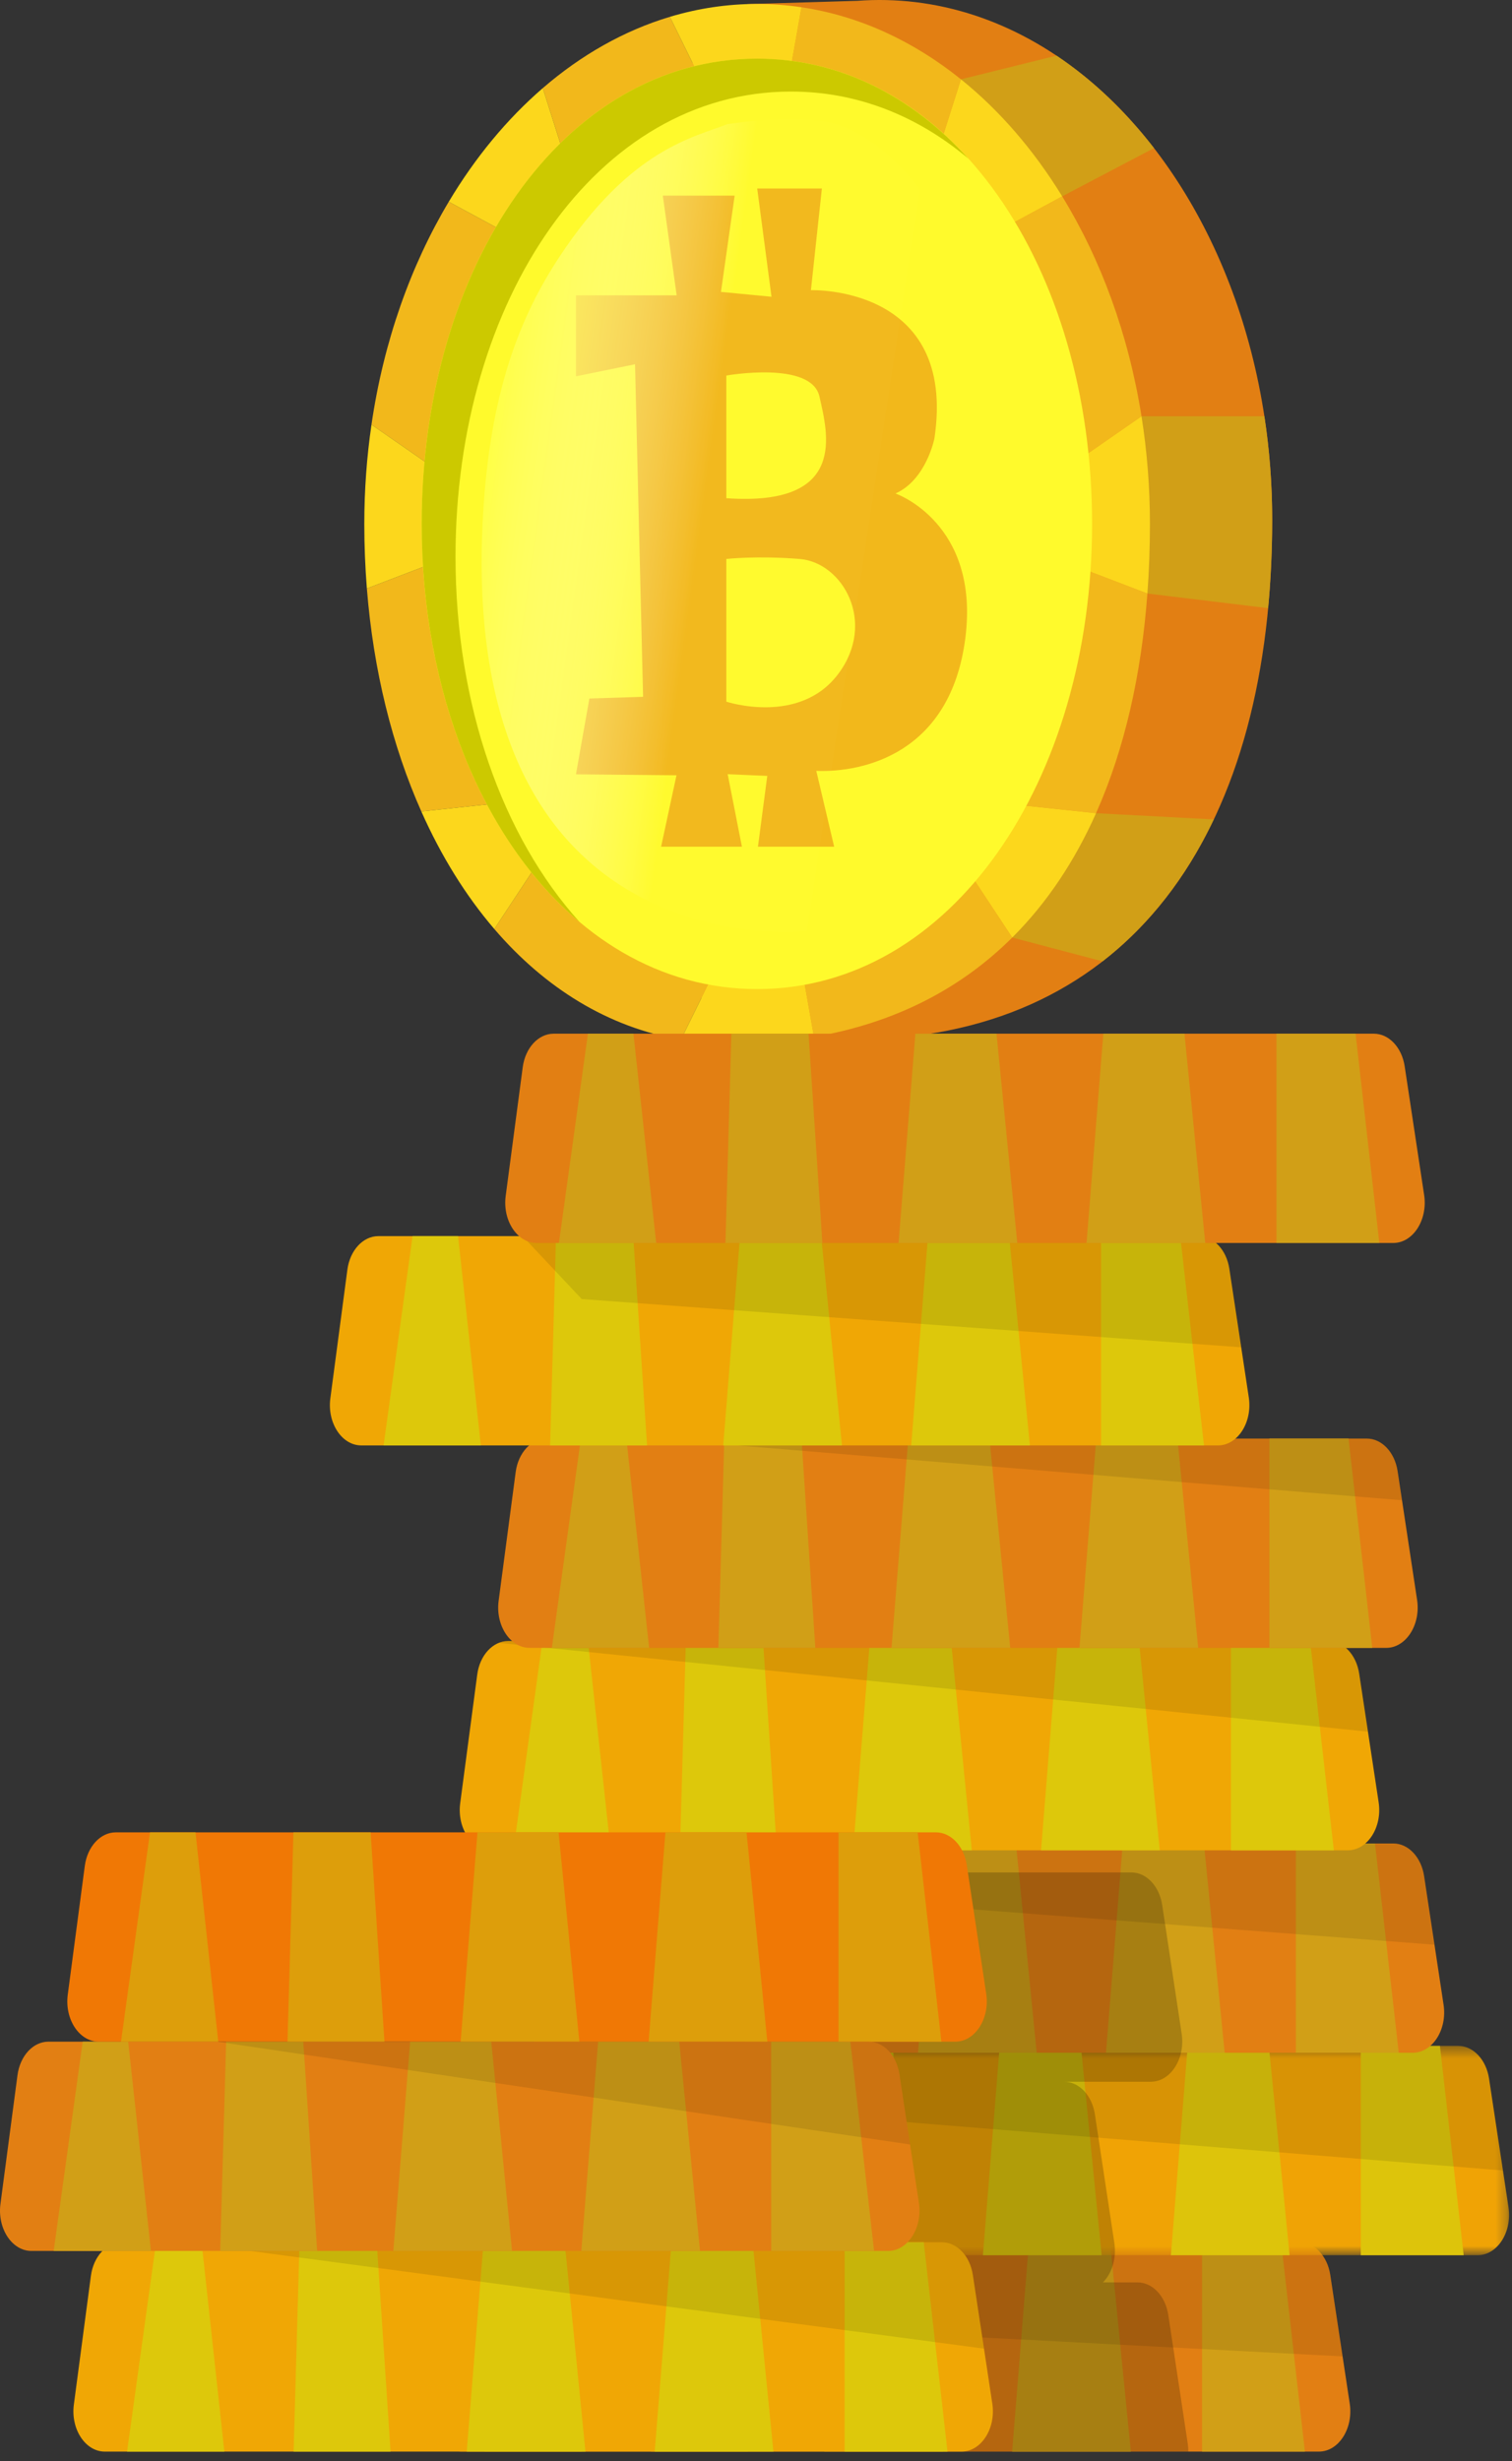 <svg width="137" height="223" viewBox="0 0 137 223" fill="none" xmlns="http://www.w3.org/2000/svg">
<rect x="0" y="0" width="137" height="223" fill="#333333" stroke="none"/>
<path fill-rule="evenodd" clip-rule="evenodd" d="M119.504 222.13H41.884C40.122 222.13 38.783 220.096 39.078 217.867L40.622 206.207C40.854 204.452 42.039 203.167 43.427 203.167H117.74C119.103 203.167 120.274 204.407 120.534 206.123L122.298 217.783C122.639 220.036 121.293 222.13 119.504 222.13" fill="#E27F13"/>
<path fill-rule="evenodd" clip-rule="evenodd" d="M108.915 203.167V222.13H118.237L116.086 203.167H108.915Z" fill="#D19F17"/>
<path fill-rule="evenodd" clip-rule="evenodd" d="M102.465 222.13L100.582 203.167H93.232L91.708 222.13H102.465Z" fill="#D19F17"/>
<path fill-rule="evenodd" clip-rule="evenodd" d="M85.433 222.13L83.55 203.167H76.2L74.676 222.13H85.433Z" fill="#D19F17"/>
<path fill-rule="evenodd" clip-rule="evenodd" d="M67.774 222.13L66.519 203.167H59.527L58.989 222.13H67.774Z" fill="#D19F17"/>
<path fill-rule="evenodd" clip-rule="evenodd" d="M52.714 222.13L50.653 203.167H46.529L43.901 222.13H52.714Z" fill="#D19F17"/>
<path fill-rule="evenodd" clip-rule="evenodd" d="M120.534 206.123C120.274 204.407 119.103 203.168 117.74 203.168H43.427C42.039 203.168 40.854 204.452 40.621 206.207L40.222 209.227L121.65 213.503L120.534 206.123Z" fill="black" fill-opacity="0.1"/>
<mask id="mask0" mask-type="alpha" maskUnits="userSpaceOnUse" x="53" y="185" width="84" height="20">
<path fill-rule="evenodd" clip-rule="evenodd" d="M53.422 185.372H136.736V204.335H53.422V185.372Z" fill="white"/>
</mask>
<g mask="url(#mask0)">
<path fill-rule="evenodd" clip-rule="evenodd" d="M133.889 204.335H56.269C54.507 204.335 53.169 202.301 53.463 200.072L55.007 188.413C55.239 186.657 56.424 185.372 57.812 185.372H132.125C133.488 185.372 134.659 186.612 134.919 188.329L136.683 199.988C137.024 202.242 135.678 204.335 133.889 204.335" fill="#F0A305"/>
</g>
<path fill-rule="evenodd" clip-rule="evenodd" d="M123.3 185.373V204.336H132.622L130.471 185.373H123.3Z" fill="#DDC40B"/>
<path fill-rule="evenodd" clip-rule="evenodd" d="M116.85 204.335L114.967 185.372H107.617L106.093 204.335H116.85Z" fill="#DDC40B"/>
<path fill-rule="evenodd" clip-rule="evenodd" d="M99.818 204.335L97.936 185.372H90.585L89.061 204.335H99.818Z" fill="#DDC40B"/>
<path fill-rule="evenodd" clip-rule="evenodd" d="M82.159 204.335L80.904 185.372H73.912L73.374 204.335H82.159Z" fill="#DDC40B"/>
<path fill-rule="evenodd" clip-rule="evenodd" d="M67.099 204.335L65.038 185.372H60.914L58.286 204.335H67.099Z" fill="#DDC40B"/>
<path fill-rule="evenodd" clip-rule="evenodd" d="M134.919 188.328C134.659 186.612 133.488 185.373 132.125 185.373H57.812C56.425 185.373 55.239 186.657 55.007 188.412L54.789 190.058L136.179 196.659L134.919 188.328Z" fill="black" fill-opacity="0.1"/>
<path fill-rule="evenodd" clip-rule="evenodd" d="M128.006 185.992H50.386C48.624 185.992 47.286 183.959 47.58 181.729L49.124 170.07C49.356 168.314 50.541 167.029 51.929 167.029H126.243C127.605 167.029 128.776 168.269 129.036 169.986L130.8 181.645C131.141 183.899 129.795 185.992 128.006 185.992" fill="#E27F13"/>
<path fill-rule="evenodd" clip-rule="evenodd" d="M117.417 167.03V185.993H126.739L124.588 167.03H117.417Z" fill="#D19F17"/>
<path fill-rule="evenodd" clip-rule="evenodd" d="M110.967 185.992L109.084 167.029H101.734L100.21 185.992H110.967Z" fill="#D19F17"/>
<path fill-rule="evenodd" clip-rule="evenodd" d="M93.935 185.992L92.053 167.029H84.702L83.178 185.992H93.935Z" fill="#D19F17"/>
<path fill-rule="evenodd" clip-rule="evenodd" d="M76.276 185.992L75.021 167.029H68.029L67.492 185.992H76.276Z" fill="#D19F17"/>
<path fill-rule="evenodd" clip-rule="evenodd" d="M61.217 185.992L59.155 167.029H55.031L52.403 185.992H61.217Z" fill="#D19F17"/>
<path fill-rule="evenodd" clip-rule="evenodd" d="M129.036 169.985C128.776 168.269 127.605 167.03 126.242 167.03H51.929C50.559 167.03 49.39 168.284 49.137 170.007L129.977 176.204L129.036 169.985Z" fill="black" fill-opacity="0.1"/>
<path fill-rule="evenodd" clip-rule="evenodd" d="M122.123 167.649H44.503C42.741 167.649 41.403 165.616 41.697 163.386L43.241 151.727C43.474 149.971 44.658 148.687 46.046 148.687H120.36C121.722 148.687 122.894 149.926 123.153 151.643L124.917 163.302C125.258 165.556 123.913 167.649 122.123 167.649" fill="#F0A705"/>
<path fill-rule="evenodd" clip-rule="evenodd" d="M111.534 148.687V167.65H120.857L118.705 148.687H111.534Z" fill="#DDC80B"/>
<path fill-rule="evenodd" clip-rule="evenodd" d="M105.084 167.649L103.202 148.687H95.851L94.327 167.649H105.084Z" fill="#DDC80B"/>
<path fill-rule="evenodd" clip-rule="evenodd" d="M88.052 167.649L86.17 148.687H78.82L77.295 167.649H88.052Z" fill="#DDC80B"/>
<path fill-rule="evenodd" clip-rule="evenodd" d="M70.393 167.649L69.138 148.687H62.146L61.608 167.649H70.393Z" fill="#DDC80B"/>
<path fill-rule="evenodd" clip-rule="evenodd" d="M55.334 167.649L53.272 148.687H49.149L46.52 167.649H55.334Z" fill="#DDC80B"/>
<path opacity="0.1" fill-rule="evenodd" clip-rule="evenodd" d="M123.153 151.642C122.893 149.926 121.722 148.687 120.36 148.687H46.046C45.76 148.687 45.485 148.753 45.223 148.856L123.949 156.901L123.153 151.642Z" fill="black"/>
<path fill-rule="evenodd" clip-rule="evenodd" d="M125.606 149.307H47.986C46.224 149.307 44.886 147.273 45.18 145.043L46.724 133.384C46.956 131.628 48.141 130.344 49.529 130.344H123.843C125.205 130.344 126.376 131.583 126.636 133.3L128.4 144.959C128.741 147.213 127.395 149.307 125.606 149.307" fill="#E27F13"/>
<path fill-rule="evenodd" clip-rule="evenodd" d="M115.017 130.344V149.307H124.339L122.188 130.344H115.017Z" fill="#D19F17"/>
<path fill-rule="evenodd" clip-rule="evenodd" d="M108.567 149.307L106.684 130.344H99.334L97.81 149.307H108.567Z" fill="#D19F17"/>
<path fill-rule="evenodd" clip-rule="evenodd" d="M91.535 149.307L89.653 130.344H82.302L80.779 149.307H91.535Z" fill="#D19F17"/>
<path fill-rule="evenodd" clip-rule="evenodd" d="M73.876 149.307L72.621 130.344H65.629L65.091 149.307H73.876Z" fill="#D19F17"/>
<path fill-rule="evenodd" clip-rule="evenodd" d="M58.817 149.307L56.755 130.344H52.631L50.003 149.307H58.817Z" fill="#D19F17"/>
<path fill-rule="evenodd" clip-rule="evenodd" d="M126.636 133.299C126.376 131.583 125.205 130.344 123.842 130.344H122.188H59.265L127.035 135.932L126.636 133.299Z" fill="black" fill-opacity="0.1"/>
<path fill-rule="evenodd" clip-rule="evenodd" d="M58.989 222.13H67.774H74.676H85.433H91.708H102.464H107.671C107.672 221.895 107.658 221.655 107.622 221.414L105.858 209.754C105.599 208.037 104.427 206.798 103.065 206.798H101.411H99.937C100.739 205.987 101.184 204.641 100.971 203.232L99.207 191.573C98.948 189.856 97.776 188.617 96.414 188.617H103.01H104.276C106.065 188.617 107.411 186.523 107.069 184.27L105.306 172.61C105.046 170.893 103.875 169.654 102.513 169.654H100.858H93.687H85.354H78.004H68.323H60.972H51.291H49.2C49.169 169.79 49.143 169.928 49.124 170.07L47.58 181.729C47.286 183.959 48.624 185.992 50.386 185.992H52.403H56.243C55.608 186.535 55.142 187.389 55.007 188.413L53.463 200.072C53.308 201.25 53.61 202.37 54.188 203.167H50.653H46.529H43.427C42.039 203.167 40.854 204.452 40.621 206.207L39.078 217.867C38.783 220.096 40.121 222.13 41.884 222.13H43.901H52.714H58.989Z" fill="black" fill-opacity="0.2"/>
<path fill-rule="evenodd" clip-rule="evenodd" d="M87.118 222.13H9.497C7.736 222.13 6.397 220.096 6.692 217.867L8.235 206.207C8.468 204.452 9.653 203.167 11.041 203.167H85.354C86.716 203.167 87.888 204.407 88.147 206.123L89.912 217.783C90.252 220.036 88.907 222.13 87.118 222.13" fill="#F0A705"/>
<path fill-rule="evenodd" clip-rule="evenodd" d="M76.528 203.167V222.13H85.851L83.7 203.167H76.528Z" fill="#DDC80B"/>
<path fill-rule="evenodd" clip-rule="evenodd" d="M70.079 222.13L68.196 203.167H60.846L59.321 222.13H70.079Z" fill="#DDC80B"/>
<path fill-rule="evenodd" clip-rule="evenodd" d="M53.047 222.13L51.164 203.167H43.814L42.29 222.13H53.047Z" fill="#DDC80B"/>
<path fill-rule="evenodd" clip-rule="evenodd" d="M35.388 222.13L34.133 203.167H27.141L26.603 222.13H35.388Z" fill="#DDC80B"/>
<path fill-rule="evenodd" clip-rule="evenodd" d="M20.328 222.13L18.266 203.167H14.143L11.515 222.13H20.328Z" fill="#DDC80B"/>
<path fill-rule="evenodd" clip-rule="evenodd" d="M88.147 206.123C87.888 204.407 86.717 203.168 85.354 203.168H16.784L89.158 212.8L88.147 206.123Z" fill="black" fill-opacity="0.1"/>
<path fill-rule="evenodd" clip-rule="evenodd" d="M80.467 203.949H2.846C1.085 203.949 -0.254 201.915 0.041 199.685L1.584 188.026C1.817 186.27 3.002 184.986 4.39 184.986H78.703C80.066 184.986 81.237 186.225 81.497 187.942L83.26 199.601C83.601 201.855 82.256 203.949 80.467 203.949" fill="#E27F13"/>
<path fill-rule="evenodd" clip-rule="evenodd" d="M69.877 184.986V203.949H79.2L77.049 184.986H69.877Z" fill="#D19F17"/>
<path fill-rule="evenodd" clip-rule="evenodd" d="M63.428 203.949L61.545 184.986H54.195L52.67 203.949H63.428Z" fill="#D19F17"/>
<path fill-rule="evenodd" clip-rule="evenodd" d="M46.396 203.949L44.513 184.986H37.163L35.639 203.949H46.396Z" fill="#D19F17"/>
<path fill-rule="evenodd" clip-rule="evenodd" d="M28.737 203.949L27.482 184.986H20.49L19.952 203.949H28.737Z" fill="#D19F17"/>
<path fill-rule="evenodd" clip-rule="evenodd" d="M13.677 203.949L11.615 184.986H7.492L4.864 203.949H13.677Z" fill="#D19F17"/>
<path fill-rule="evenodd" clip-rule="evenodd" d="M86.566 184.986H8.945C7.183 184.986 5.844 182.952 6.14 180.723L7.683 169.063C7.916 167.308 9.101 166.023 10.489 166.023H84.802C86.164 166.023 87.336 167.262 87.596 168.979L89.359 180.638C89.7 182.892 88.355 184.986 86.566 184.986" fill="#F07805"/>
<path fill-rule="evenodd" clip-rule="evenodd" d="M75.976 166.023V184.986H85.299L83.147 166.023H75.976Z" fill="#DD9E0B"/>
<path fill-rule="evenodd" clip-rule="evenodd" d="M69.526 184.986L67.644 166.023H60.293L58.77 184.986H69.526Z" fill="#DD9E0B"/>
<path fill-rule="evenodd" clip-rule="evenodd" d="M52.495 184.986L50.612 166.023H43.262L41.737 184.986H52.495Z" fill="#DD9E0B"/>
<path fill-rule="evenodd" clip-rule="evenodd" d="M34.835 184.986L33.581 166.023H26.588L26.05 184.986H34.835Z" fill="#DD9E0B"/>
<path fill-rule="evenodd" clip-rule="evenodd" d="M19.776 184.986L17.714 166.023H13.591L10.963 184.986H19.776Z" fill="#DD9E0B"/>
<path fill-rule="evenodd" clip-rule="evenodd" d="M110.358 130.964H32.737C30.976 130.964 29.637 128.93 29.932 126.7L31.475 115.041C31.707 113.285 32.893 112.001 34.281 112.001H108.594C109.956 112.001 111.128 113.24 111.388 114.957L113.151 126.616C113.492 128.87 112.147 130.964 110.358 130.964" fill="#F0A705"/>
<path fill-rule="evenodd" clip-rule="evenodd" d="M99.768 112.001V130.964H109.091L106.94 112.001H99.768Z" fill="#DDC80B"/>
<path fill-rule="evenodd" clip-rule="evenodd" d="M93.318 130.964L91.436 112.001H84.085L82.562 130.964H93.318Z" fill="#DDC80B"/>
<path fill-rule="evenodd" clip-rule="evenodd" d="M76.287 130.964L74.404 112.001H67.054L65.53 130.964H76.287Z" fill="#DDC80B"/>
<path fill-rule="evenodd" clip-rule="evenodd" d="M58.628 130.964L57.373 112.001H50.381L49.843 130.964H58.628Z" fill="#DDC80B"/>
<path fill-rule="evenodd" clip-rule="evenodd" d="M43.568 130.964L41.506 112.001H37.383L34.755 130.964H43.568Z" fill="#DDC80B"/>
<path fill-rule="evenodd" clip-rule="evenodd" d="M115.271 47.098C115.271 30.085 108.438 15.104 98.146 6.82C91.848 1.751 84.703 -0.447 77.691 0.075L67.723 0.373L64.03 4.787C59.389 7.789 55.165 12.175 51.738 17.914C37.494 41.768 43.993 79.158 64.03 90.693V94.205H79.675V94.138C102.986 92.946 115.271 74.897 115.271 47.098" fill="#E27F13"/>
<path fill-rule="evenodd" clip-rule="evenodd" d="M98.145 6.82C97.353 6.181 96.546 5.589 95.729 5.042L87.069 7.186L96.243 17.79L104.56 13.421C102.624 10.915 100.474 8.694 98.145 6.82" fill="#D19F17"/>
<path fill-rule="evenodd" clip-rule="evenodd" d="M103.965 53.779L114.901 55.102C115.144 52.534 115.271 49.867 115.271 47.098C115.271 43.888 115.027 40.75 114.563 37.716H103.43L103.965 53.779Z" fill="#D19F17"/>
<path fill-rule="evenodd" clip-rule="evenodd" d="M94.8 50.277L95.423 43.272L103.43 37.716C102.246 30.275 99.737 23.483 96.243 17.79L86.977 22.799L83.991 16.881L87.069 7.186C82.767 3.723 77.865 1.438 72.618 0.658L70.764 11.173L65.275 10.844L60.697 1.525C56.533 2.775 52.648 4.99 49.181 7.984L52.005 16.881L49.019 22.799L40.661 18.281C37.206 24.067 34.758 30.951 33.659 38.473L40.573 43.272L41.196 50.277L33.241 53.318C33.831 60.723 35.537 67.595 38.175 73.523L45.226 72.772L48.733 78.2L44.789 84.174C49.37 89.515 55.11 93.096 61.695 94.205L66.519 84.39L72.007 84.06L73.751 93.948C81.19 92.678 87.131 89.515 91.717 84.947L87.264 78.2L90.77 72.772L99.311 73.681C101.912 67.841 103.423 61.074 103.964 53.779L94.8 50.277Z" fill="#F2B81B"/>
<path fill-rule="evenodd" clip-rule="evenodd" d="M70.764 11.173L72.618 0.657C71.3 0.461 69.96 0.357 68.602 0.357C65.885 0.357 63.239 0.762 60.696 1.525L65.276 10.843L70.764 11.173Z" fill="#FCD71C"/>
<path fill-rule="evenodd" clip-rule="evenodd" d="M66.519 84.39L61.695 94.205C63.127 94.446 64.598 94.572 66.107 94.572C68.814 94.572 71.358 94.356 73.751 93.948L72.007 84.06L66.519 84.39Z" fill="#FCD71C"/>
<path fill-rule="evenodd" clip-rule="evenodd" d="M109.978 74.243L99.311 73.681L91.717 84.947L99.899 87.104C104.115 83.834 107.482 79.498 109.978 74.243" fill="#D19F17"/>
<path fill-rule="evenodd" clip-rule="evenodd" d="M86.977 22.799L96.243 17.79C93.672 13.599 90.569 10.004 87.069 7.186L83.991 16.881L86.977 22.799Z" fill="#FCD71C"/>
<path fill-rule="evenodd" clip-rule="evenodd" d="M94.8 50.277L103.964 53.779C104.118 51.713 104.194 49.606 104.194 47.465C104.194 44.122 103.929 40.861 103.43 37.716L95.423 43.272L94.8 50.277Z" fill="#FCD71C"/>
<path fill-rule="evenodd" clip-rule="evenodd" d="M87.263 78.2L91.717 84.947C94.873 81.803 97.39 77.996 99.311 73.681L90.77 72.772L87.263 78.2Z" fill="#FCD71C"/>
<path fill-rule="evenodd" clip-rule="evenodd" d="M52.005 16.881L49.181 7.984C45.936 10.786 43.057 14.269 40.661 18.281L49.019 22.8L52.005 16.881Z" fill="#FCD71C"/>
<path fill-rule="evenodd" clip-rule="evenodd" d="M40.573 43.272L33.659 38.473C33.234 41.384 33.009 44.389 33.009 47.465C33.009 49.447 33.088 51.4 33.241 53.318L41.196 50.277L40.573 43.272Z" fill="#FCD71C"/>
<path fill-rule="evenodd" clip-rule="evenodd" d="M45.226 72.772L38.175 73.523C39.968 77.554 42.192 81.147 44.79 84.175L48.733 78.199L45.226 72.772Z" fill="#FCD71C"/>
<path fill-rule="evenodd" clip-rule="evenodd" d="M98.953 47.465C98.953 70.744 86.191 89.616 68.602 89.616C51.012 89.616 38.208 70.744 38.208 47.465C38.208 24.185 51.012 5.313 68.602 5.313C86.191 5.313 98.953 24.185 98.953 47.465" fill="#FFFA2C"/>
<path fill-rule="evenodd" clip-rule="evenodd" d="M41.274 50.447C41.274 27.167 54.078 8.295 71.667 8.295C77.695 8.295 83.155 10.513 87.73 14.364C82.617 8.702 76.044 5.313 68.602 5.313C51.012 5.313 38.209 24.185 38.209 47.464C38.209 62.756 43.734 76.145 52.51 83.534C45.536 75.814 41.274 63.867 41.274 50.447" fill="#CCC900"/>
<path fill-rule="evenodd" clip-rule="evenodd" d="M75.941 61.077C72.414 65.76 65.811 63.575 65.811 63.575V50.645C65.811 50.645 68.564 50.333 72.457 50.645C76.35 50.957 79.469 56.394 75.941 61.077V61.077ZM65.811 34.028C65.811 34.028 73.519 32.651 74.249 35.929C74.979 39.207 76.882 45.92 65.811 45.14V34.028ZM81.14 44.713C83.938 43.464 84.668 39.717 84.668 39.717C86.736 25.823 73.476 26.292 73.476 26.292L74.469 17.081H68.61L69.905 26.888L65.325 26.448L66.565 17.725H60.056L61.31 26.759H52.186V34.097L57.539 33.004L58.269 63.134L53.403 63.29L52.186 70.159L61.296 70.244L59.901 76.716H67.224L65.933 70.146L69.522 70.301L68.677 76.716H75.582L73.963 69.847C78.221 70.003 86.128 68.286 87.466 57.827C88.804 47.367 81.14 44.713 81.14 44.713V44.713Z" fill="#F2B81B"/>
<path fill-rule="evenodd" clip-rule="evenodd" d="M65.881 11.254C62.969 12.433 57.158 13.403 50.643 23.341C47.188 28.609 44.402 35.37 43.762 46.693C41.425 88.017 73.103 84.348 73.103 84.348L83.344 17.197C83.344 17.197 80.563 13.079 76.226 11.416C72.859 10.124 65.881 11.254 65.881 11.254Z" fill="url(#paint0_linear)"/>
<path opacity="0.1" fill-rule="evenodd" clip-rule="evenodd" d="M112.464 122.074L111.388 114.957C111.128 113.24 109.956 112.001 108.594 112.001H47.343L52.712 117.703L112.464 122.074Z" fill="black"/>
<path fill-rule="evenodd" clip-rule="evenodd" d="M126.246 112.621H48.625C46.863 112.621 45.525 110.587 45.82 108.357L47.363 96.698C47.595 94.942 48.781 93.658 50.169 93.658H124.482C125.844 93.658 127.016 94.897 127.276 96.614L129.039 108.273C129.38 110.527 128.035 112.621 126.246 112.621" fill="#E27F13"/>
<path fill-rule="evenodd" clip-rule="evenodd" d="M115.656 93.658V112.621H124.979L122.827 93.658H115.656Z" fill="#D19F17"/>
<path fill-rule="evenodd" clip-rule="evenodd" d="M109.206 112.621L107.324 93.658H99.973L98.449 112.621H109.206Z" fill="#D19F17"/>
<path fill-rule="evenodd" clip-rule="evenodd" d="M92.175 112.621L90.292 93.658H82.942L81.418 112.621H92.175Z" fill="#D19F17"/>
<path fill-rule="evenodd" clip-rule="evenodd" d="M74.516 112.621L73.261 93.658H66.269L65.731 112.621H74.516Z" fill="#D19F17"/>
<path fill-rule="evenodd" clip-rule="evenodd" d="M59.456 112.621L57.394 93.658H53.271L50.643 112.621H59.456Z" fill="#D19F17"/>
<path fill-rule="evenodd" clip-rule="evenodd" d="M81.496 187.942C81.237 186.225 80.066 184.986 78.703 184.986H19.673L82.459 194.305L81.496 187.942Z" fill="black" fill-opacity="0.1"/>
<defs>
<linearGradient id="paint0_linear" x1="42.461" y1="44.266" x2="63.702" y2="47.175" gradientUnits="userSpaceOnUse">
<stop stop-color="#FFFF3C"/>
<stop offset="1" stop-color="white" stop-opacity="0.01"/>
</linearGradient>
</defs>
</svg>
